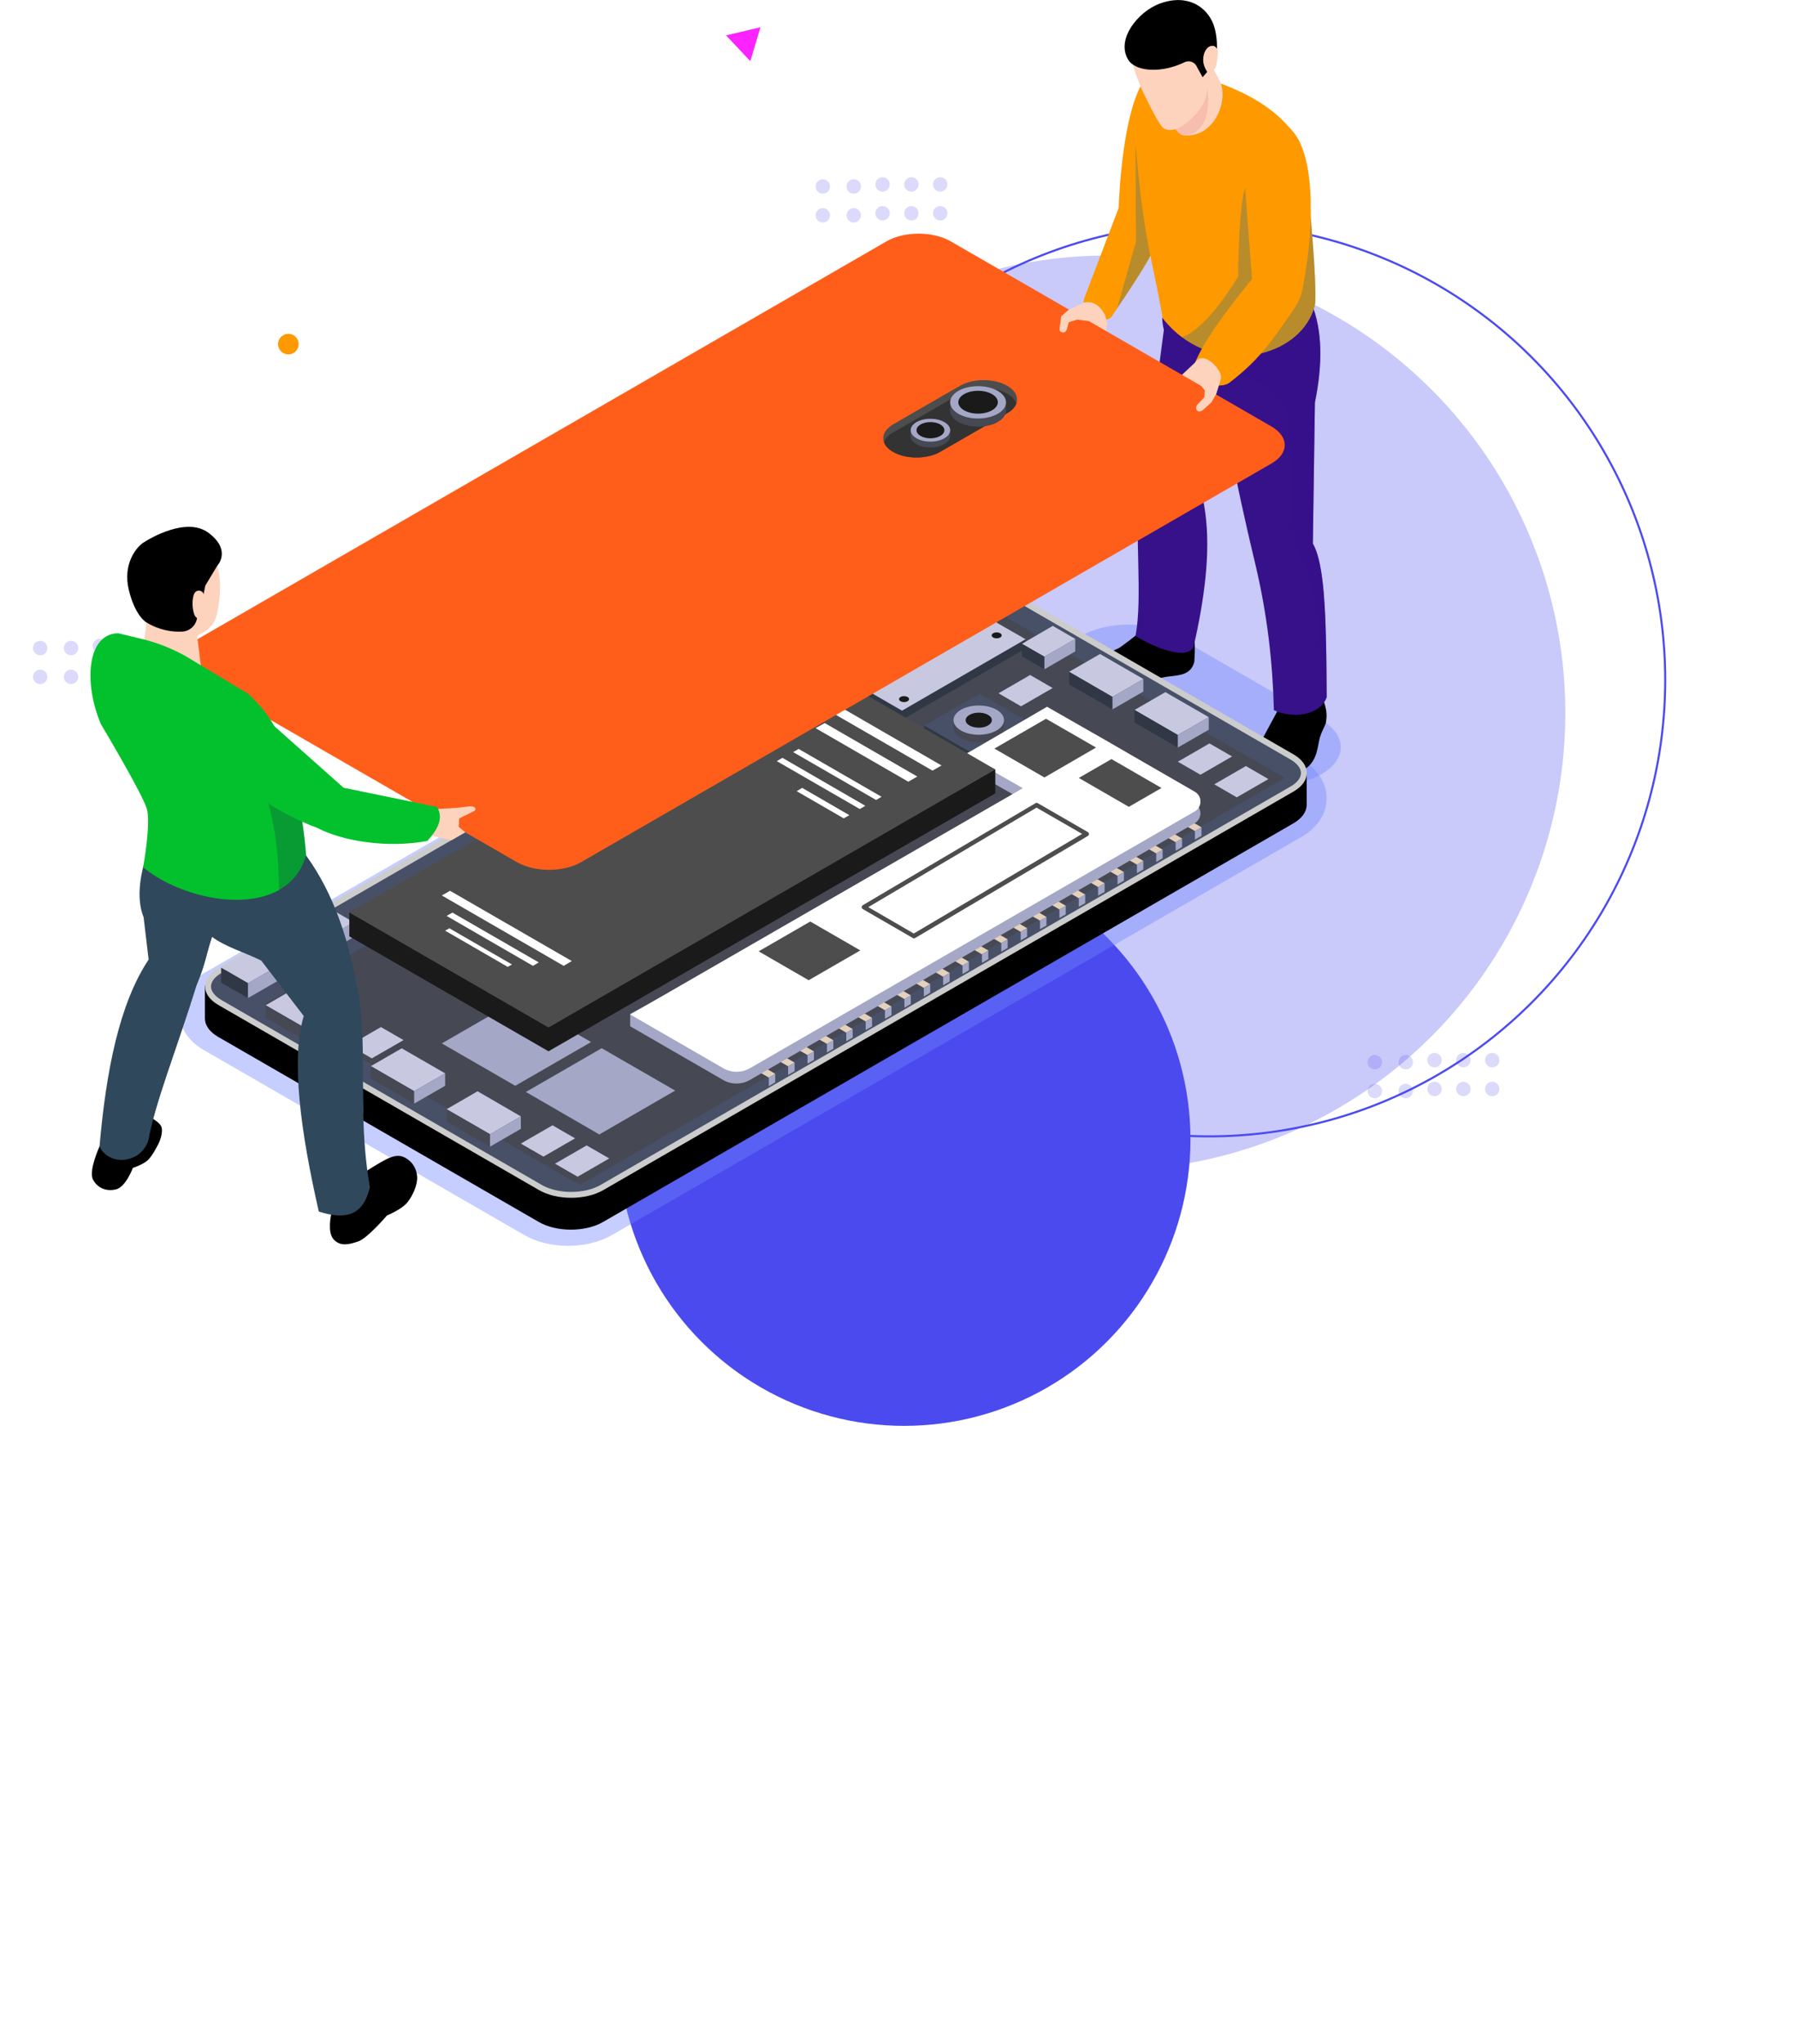 <svg width="872" height="992" viewBox="0 0 872 992" fill="none" xmlns="http://www.w3.org/2000/svg">
<circle cx="140" cy="167" r="5" fill="#FF9900"/>
<circle cx="587" cy="330" r="221.5" stroke="#4B4AEF"/>
<circle cx="538" cy="346" r="222" fill="#4B4AEF" fill-opacity="0.3"/>
<g filter="url(#filter0_f_82_79)">
<circle cx="439" cy="553" r="139" fill="#4B4AEF"/>
</g>
<circle cx="19.5" cy="328.5" r="3.5" fill="#4B4AEF" fill-opacity="0.2"/>
<circle cx="34.5" cy="328.5" r="3.5" fill="#4B4AEF" fill-opacity="0.2"/>
<circle cx="48.5" cy="327.5" r="3.5" fill="#4B4AEF" fill-opacity="0.2"/>
<circle cx="62.5" cy="327.5" r="3.5" fill="#4B4AEF" fill-opacity="0.2"/>
<circle cx="76.5" cy="327.5" r="3.5" fill="#4B4AEF" fill-opacity="0.2"/>
<circle cx="19.5" cy="314.5" r="3.5" fill="#4B4AEF" fill-opacity="0.2"/>
<circle cx="34.5" cy="314.5" r="3.5" fill="#4B4AEF" fill-opacity="0.2"/>
<circle cx="48.5" cy="313.5" r="3.5" fill="#4B4AEF" fill-opacity="0.2"/>
<circle cx="62.5" cy="313.5" r="3.5" fill="#4B4AEF" fill-opacity="0.2"/>
<circle cx="76.5" cy="313.5" r="3.5" fill="#4B4AEF" fill-opacity="0.2"/>
<circle cx="667.5" cy="529.5" r="3.5" fill="#4B4AEF" fill-opacity="0.2"/>
<circle cx="682.5" cy="529.5" r="3.5" fill="#4B4AEF" fill-opacity="0.2"/>
<circle cx="696.5" cy="528.5" r="3.5" fill="#4B4AEF" fill-opacity="0.2"/>
<circle cx="710.5" cy="528.5" r="3.5" fill="#4B4AEF" fill-opacity="0.2"/>
<circle cx="724.5" cy="528.5" r="3.5" fill="#4B4AEF" fill-opacity="0.2"/>
<circle cx="667.5" cy="515.5" r="3.5" fill="#4B4AEF" fill-opacity="0.2"/>
<circle cx="682.5" cy="515.5" r="3.5" fill="#4B4AEF" fill-opacity="0.2"/>
<circle cx="696.5" cy="514.5" r="3.5" fill="#4B4AEF" fill-opacity="0.2"/>
<circle cx="710.5" cy="514.5" r="3.5" fill="#4B4AEF" fill-opacity="0.2"/>
<circle cx="724.5" cy="514.5" r="3.5" fill="#4B4AEF" fill-opacity="0.2"/>
<path opacity="0.4" d="M275.79 604.622C267.971 604.622 260.429 602.793 254.606 599.411L98.943 509.599C91.291 505.164 86.91 498.401 86.91 490.972C86.91 483.543 91.291 476.779 98.943 472.344L434.059 278.971C439.882 275.59 447.424 273.76 455.243 273.76C463.062 273.76 470.604 275.59 476.427 278.971L632.09 368.783C639.742 373.163 644.123 379.982 644.123 387.411C644.123 394.84 639.742 401.603 632.09 406.038L296.974 599.467C291.151 602.793 283.609 604.622 275.79 604.622Z" fill="#6E84FE"/>
<path opacity="0.4" d="M525.061 334.91L595.878 375.768C608.466 383.031 628.929 383.031 641.517 375.768C654.106 368.506 654.106 356.697 641.517 349.435L570.701 308.576C558.113 301.313 537.65 301.313 525.061 308.576C512.473 315.838 512.473 327.647 525.061 334.91Z" fill="#6E84FE"/>
<path d="M578.354 305.804C580.35 308.41 580.35 314.452 579.851 321.272C578.021 328.201 571.477 327.647 565.876 328.534C555.118 330.197 549.739 338.347 535.376 338.291C526.836 338.291 521.179 336.462 519.349 331.029C519.072 328.534 520.514 326.039 523.564 323.434C523.564 323.434 543.084 314.674 543.583 314.342C544.082 314.009 552.844 307.633 553.011 306.913C553.177 306.247 556.393 291.279 556.393 291.279H577.466L578.354 305.804Z" fill="black"/>
<path d="M551.292 308.687C562.161 315.229 578.076 320.939 579.74 312.9C580.295 310.461 580.794 308.077 581.293 305.693C585.951 282.741 588.114 260.787 583.899 241.494L594.602 205.071L597.541 194.981C597.763 171.53 591.053 161.273 573.252 164.821C572.531 164.932 569.315 161.273 568.594 161.44C567.54 161.717 566.154 159.666 565.1 159.943L562.272 181.509L553.288 236.726C550.626 258.071 554.952 290.115 551.292 308.687Z" fill="#36118A"/>
<path d="M642.183 338.458C644.124 344.667 644.512 346.496 643.68 351.098C642.737 353.537 641.85 354.646 640.796 358.028C639.632 362.186 639.798 369.116 633.587 373.274C626.212 379.095 611.96 379.372 607.468 373.163C607.468 370.114 609.464 363.461 613.235 358.028L620.5 344.556L620.056 331.916L640.852 327.37L642.183 338.458Z" fill="black"/>
<path d="M564.268 154.233C564.324 156.173 564.601 158.058 565.044 159.943C569.481 178.016 590.997 192.763 593.327 196.367C593.659 196.865 595.157 206.124 595.434 206.623C595.877 209.395 596.377 212.222 596.876 215.05C600.203 233.456 604.529 253.192 609.519 273.926C615.398 298.652 617.949 322.048 618.503 344.667C627.653 348.88 638.8 346.995 642.959 340.731C643.458 340.01 643.846 339.234 644.124 338.402C644.068 328.312 644.013 318.112 643.735 308.521C643.236 288.618 641.85 271.432 637.413 263.836L638.412 195.369C642.183 176.907 642.183 160.386 636.637 146.915H591.164C591.164 146.804 564.268 154.233 564.268 154.233Z" fill="#36118A"/>
<path opacity="0.5" d="M573.806 163.602C573.862 165.542 580.461 177.683 580.461 177.683C586.45 179.901 592.439 182.617 601.7 183.116C615.065 183.837 625.602 194.759 626.101 208.119L628.097 263.559C638.578 279.359 640.963 309.629 642.904 340.675C643.458 339.899 643.846 339.123 644.124 338.291C644.068 328.201 644.013 318 643.735 308.409C643.236 288.507 641.85 271.32 637.413 263.725L638.412 195.258C642.183 176.796 642.183 160.275 636.637 146.803H591.164C591.164 146.803 573.806 163.602 573.806 163.602Z" fill="#36118A"/>
<path d="M540.201 152.957C540.811 152.015 541.531 150.906 542.363 149.742C547.909 141.426 557.059 128.01 561.773 118.141L565.045 105.39L567.152 97.185L564.767 81.718L557.946 64.199L553.732 41.912C547.299 54.275 544.027 78.613 543.14 100.9L526.836 143.699C522.899 152.015 537.372 158.668 540.201 152.957Z" fill="#FF9900"/>
<path opacity="0.3" d="M542.363 149.686C547.909 141.37 557.059 127.954 561.773 118.086L565.044 105.335L551.292 70.962L551.513 117.365L542.363 149.686Z" fill="#14708F"/>
<path d="M551.292 67.082C551.292 67.082 552.622 94.469 558.39 123.574C558.833 125.737 564.601 152.68 564.324 154.232C565.155 155.286 565.987 156.339 566.93 157.337C569.093 159.721 571.422 161.828 573.806 163.602C597.541 181.342 631.813 171.64 638.19 148.91C638.301 148.411 638.467 147.857 638.578 147.303C639.188 133.942 636.249 103.505 634.863 89.424C634.752 88.648 634.696 87.816 634.641 87.151C633.864 79.168 632.589 72.404 630.482 67.913C618.392 49.175 598.207 42.744 586.617 38.142L557.946 34.095C551.181 41.635 552.29 53.554 551.292 67.082Z" fill="#FF9900"/>
<path d="M571.81 63.977C573.085 65.141 573.529 65.585 574.915 65.696C589.944 66.971 597.208 47.789 591.774 38.364C587.337 30.381 586.284 27.11 586.284 27.11L564.934 42.189C564.934 42.189 564.434 44.462 565.488 47.623C567.374 53.056 567.984 60.54 571.81 63.977Z" fill="#FDD3BD"/>
<path opacity="0.5" d="M573.474 65.252C580.406 66.805 590.055 60.429 585.397 37.976L566.708 47.678C568.538 53.111 567.706 62.092 573.474 65.252Z" fill="#F2A9A2"/>
<path d="M586.062 31.933C586.062 31.933 587.504 43.132 584.676 49.341C581.847 55.55 575.415 60.595 572.697 61.87C569.98 63.09 567.706 63.7 565.045 62.314C562.438 60.928 553.676 41.912 553.676 41.912C550.792 34.372 550.016 32.044 549.295 27.553C548.186 20.901 547.299 5.488 566.209 0.887C575.359 -1.331 583.178 2.883 587.282 10.09C590.554 15.8 589.944 28.496 589.944 28.496L586.062 31.933Z" fill="#FDD3BD"/>
<path d="M590.665 29.605L583.899 37.477L581.237 32.654C580.295 30.215 577.522 29.05 575.137 30.215C571.145 32.099 564.823 34.372 557.613 33.763C550.792 33.208 548.297 29.771 548.297 29.771C541.088 19.792 552.345 5.544 563.492 1.608C577.023 -3.16 585.951 3.659 589.057 11.587C591.885 18.738 590.665 29.605 590.665 29.605Z" fill="black"/>
<path d="M586.062 23.451C587.005 22.398 588.668 21.843 589.888 22.564C590.554 23.007 590.997 23.728 591.164 24.504C591.33 25.28 591.275 26.112 591.219 26.888C591.108 28.274 590.942 29.66 590.665 30.991C590.443 32.099 590.11 33.264 589.223 33.929C588.28 34.594 587.282 35.814 586.395 35.093C585.507 34.372 584.565 31.933 584.343 30.769C583.899 28.385 584.343 25.336 586.062 23.451Z" fill="#FDD3BD"/>
<path opacity="0.3" d="M573.806 163.602C597.541 181.342 631.812 171.64 638.19 148.91C638.301 148.411 638.467 147.857 638.578 147.302C639.188 133.942 636.249 103.505 634.862 89.424L615.231 86.097C609.908 85.21 604.861 88.648 603.808 93.859C601.146 106.887 601.146 134.274 601.146 134.274C593.826 146.305 582.79 160.774 573.806 163.602Z" fill="#14708F"/>
<path d="M633.975 130.948C632.312 140.539 632.589 144.309 626.711 152.181C616.784 166.54 610.74 175.244 596.543 185.999C588.557 190.49 576.579 179.845 580.295 175.854C584.176 166.54 592.772 153.955 607.911 135.383L604.639 92.639C606.802 75.12 606.636 55.938 623.55 60.373C640.131 69.521 637.081 112.985 633.975 130.948Z" fill="#FF9900"/>
<path d="M580.35 175.854C584.232 169.423 594.103 179.956 592.717 184.059L589.611 193.983L589.223 195.202C582.735 192.209 576.357 189.714 570.424 186.166L571.034 184.558L580.35 175.854Z" fill="#FDD3BD"/>
<path d="M523.564 149.298L526.614 146.804C531.328 145.806 534.6 149.187 536.541 152.902L537.65 157.337L536.651 162.382C530.33 160.442 524.729 157.171 519.516 153.456L523.564 149.298Z" fill="#FDD3BD"/>
<path d="M127.004 473.009L441.102 291.722C449.753 286.733 463.728 286.733 472.323 291.722L620.5 377.265L634.419 374.549V390.571C634.419 393.842 632.256 397.113 627.931 399.608L292.815 593.036C284.164 598.025 270.189 598.025 261.594 593.036L105.931 503.224C101.716 500.785 99.553 497.624 99.498 494.409V478.387L127.004 473.009Z" fill="black"/>
<path d="M628.042 366.122L472.379 276.31C463.728 271.321 449.753 271.321 441.158 276.31L106.042 469.738C97.391 474.728 97.391 482.767 106.042 487.756L261.704 577.568C270.355 582.558 284.33 582.558 292.926 577.568L628.042 384.14C636.637 379.206 636.637 371.112 628.042 366.122Z" fill="#CCCCCC"/>
<path d="M277.287 578.455C282.667 578.455 287.713 577.291 291.484 575.129L626.6 381.7C629.816 379.871 631.646 377.487 631.646 375.159C631.646 372.886 629.816 370.502 626.6 368.617L470.937 278.805C467.221 276.643 462.175 275.479 456.74 275.479C451.306 275.479 446.315 276.643 442.544 278.805L107.484 472.233C104.267 474.063 102.437 476.446 102.437 478.775C102.437 481.048 104.267 483.432 107.484 485.317L263.146 575.129C266.862 577.235 271.908 578.455 277.287 578.455Z" fill="#475066"/>
<path d="M623.772 377.543L281.558 575.073L129 487.036L471.214 289.505L623.772 377.543Z" fill="#464854"/>
<path d="M441.546 283.739L454.578 291.223L403.282 320.828L390.25 313.288L441.546 283.739Z" fill="#C8C9E0"/>
<path d="M403.282 328.091L390.25 320.551V313.288L403.282 320.828V328.091Z" fill="#303845"/>
<path d="M403.282 328.091V320.828L454.578 291.223V298.486L403.282 328.091Z" fill="#A5A7C7"/>
<path d="M158.669 440.023L171.701 447.562L120.405 477.167L107.373 469.627L158.669 440.023Z" fill="#C8C9E0"/>
<path d="M120.405 484.374L107.373 476.89V469.627L120.405 477.167V484.374Z" fill="#303845"/>
<path d="M120.405 484.374V477.167L171.701 447.562V454.825L120.405 484.374Z" fill="#A5A7C7"/>
<path d="M448.81 352.151L474.819 367.175L501.659 351.652L475.651 336.684L448.81 352.151Z" fill="#475066"/>
<path d="M448.81 354.701L474.819 369.67V367.175L448.81 352.151V354.701Z" fill="#303845"/>
<path d="M474.819 367.175V369.67L501.659 354.203V351.652L474.819 367.175Z" fill="#2E2520"/>
<path d="M367.014 519.357L373.28 522.96L376.386 521.131L370.175 517.527L367.014 519.357Z" fill="#E3D1BC"/>
<path d="M373.28 522.96V527.118L376.386 525.289V521.131L373.28 522.96Z" fill="#A5A7C7"/>
<path d="M376.441 513.923L382.652 517.472L385.813 515.698L379.547 512.094L376.441 513.923Z" fill="#E3D1BC"/>
<path d="M382.652 517.472V521.685L385.813 519.856V515.698L382.652 517.472Z" fill="#A5A7C7"/>
<path d="M385.869 508.49L392.08 512.038L395.185 510.264L388.974 506.661L385.869 508.49Z" fill="#E3D1BC"/>
<path d="M392.08 512.038V516.196L395.185 514.422V510.264L392.08 512.038Z" fill="#A5A7C7"/>
<path d="M395.241 503.057L401.507 506.606L404.613 504.831L398.402 501.228L395.241 503.057Z" fill="#E3D1BC"/>
<path d="M401.507 506.605V510.763L404.613 508.989V504.831L401.507 506.605Z" fill="#A5A7C7"/>
<path d="M404.668 497.569L410.879 501.172L413.985 499.398L407.774 495.795L404.668 497.569Z" fill="#E3D1BC"/>
<path d="M410.879 501.172V505.33L413.985 503.556V499.398L410.879 501.172Z" fill="#A5A7C7"/>
<path d="M414.095 492.136L420.306 495.739L423.412 493.965L417.201 490.362L414.095 492.136Z" fill="#E3D1BC"/>
<path d="M420.306 495.739V499.897L423.412 498.123V493.965L420.306 495.739Z" fill="#A5A7C7"/>
<path d="M423.467 486.703L429.678 490.306L432.839 488.477L426.628 484.929L423.467 486.703Z" fill="#E3D1BC"/>
<path d="M429.678 490.306V494.464L432.839 492.69V488.477L429.678 490.306Z" fill="#A5A7C7"/>
<path d="M432.895 481.27L439.106 484.873L442.211 483.044L436 479.496L432.895 481.27Z" fill="#E3D1BC"/>
<path d="M439.106 484.873V489.031L442.211 487.257V483.044L439.106 484.873Z" fill="#A5A7C7"/>
<path d="M442.267 475.837L448.533 479.44L451.639 477.611L445.428 474.062L442.267 475.837Z" fill="#E3D1BC"/>
<path d="M448.533 479.44V483.598L451.639 481.769V477.611L448.533 479.44Z" fill="#A5A7C7"/>
<path d="M451.694 470.403L457.905 474.007L461.066 472.178L454.8 468.574L451.694 470.403Z" fill="#E3D1BC"/>
<path d="M457.905 474.007V478.165L461.066 476.335V472.177L457.905 474.007Z" fill="#A5A7C7"/>
<path d="M461.121 464.97L467.332 468.574L470.438 466.744L464.227 463.141L461.121 464.97Z" fill="#E3D1BC"/>
<path d="M467.332 468.574V472.732L470.438 470.902V466.744L467.332 468.574Z" fill="#A5A7C7"/>
<path d="M470.493 459.537L476.76 463.141L479.865 461.311L473.654 457.708L470.493 459.537Z" fill="#E3D1BC"/>
<path d="M476.76 463.141V467.299L479.865 465.469V461.311L476.76 463.141Z" fill="#A5A7C7"/>
<path d="M479.921 454.104L486.132 457.652L489.237 455.878L483.026 452.275L479.921 454.104Z" fill="#E3D1BC"/>
<path d="M486.132 457.652V461.866L489.237 460.036V455.878L486.132 457.652Z" fill="#A5A7C7"/>
<path d="M489.348 448.671L495.559 452.219L498.665 450.445L492.454 446.842L489.348 448.671Z" fill="#E3D1BC"/>
<path d="M495.559 452.219V456.377L498.665 454.603V450.445L495.559 452.219Z" fill="#A5A7C7"/>
<path d="M498.72 443.238L504.931 446.786L508.092 445.012L501.881 441.409L498.72 443.238Z" fill="#E3D1BC"/>
<path d="M504.931 446.786V450.944L508.092 449.17V445.012L504.931 446.786Z" fill="#A5A7C7"/>
<path d="M508.147 437.75L514.358 441.353L517.464 439.579L511.253 435.976L508.147 437.75Z" fill="#E3D1BC"/>
<path d="M514.358 441.353V445.511L517.464 443.737V439.579L514.358 441.353Z" fill="#A5A7C7"/>
<path d="M517.519 432.317L523.786 435.92L526.891 434.146L520.68 430.542L517.519 432.317Z" fill="#E3D1BC"/>
<path d="M523.786 435.92V440.078L526.891 438.304V434.146L523.786 435.92Z" fill="#A5A7C7"/>
<path d="M526.947 426.883L533.158 430.487L536.319 428.657L530.052 425.109L526.947 426.883Z" fill="#E3D1BC"/>
<path d="M533.158 430.487V434.645L536.319 432.871V428.657L533.158 430.487Z" fill="#A5A7C7"/>
<path d="M536.374 421.45L542.585 425.054L545.691 423.224L539.48 419.676L536.374 421.45Z" fill="#E3D1BC"/>
<path d="M542.585 425.054V429.212L545.691 427.438V423.224L542.585 425.054Z" fill="#A5A7C7"/>
<path d="M545.746 416.017L552.013 419.621L555.118 417.792L548.907 414.243L545.746 416.017Z" fill="#E3D1BC"/>
<path d="M552.013 419.621V423.779L555.118 421.949V417.792L552.013 419.621Z" fill="#A5A7C7"/>
<path d="M555.174 410.584L561.384 414.188L564.49 412.358L558.279 408.755L555.174 410.584Z" fill="#E3D1BC"/>
<path d="M561.384 414.188V418.346L564.49 416.516V412.358L561.384 414.188Z" fill="#A5A7C7"/>
<path d="M564.601 405.151L570.812 408.755L573.917 406.925L567.706 403.322L564.601 405.151Z" fill="#E3D1BC"/>
<path d="M570.812 408.755V412.913L573.917 411.083V406.925L570.812 408.755Z" fill="#A5A7C7"/>
<path d="M573.973 399.718L580.184 403.322L583.345 401.492L577.134 397.889L573.973 399.718Z" fill="#E3D1BC"/>
<path d="M580.184 403.322V407.48L583.345 405.65V401.492L580.184 403.322Z" fill="#A5A7C7"/>
<path d="M231.87 529.613L252.887 541.809L237.914 550.458L216.841 538.317L231.87 529.613Z" fill="#C8C9E0"/>
<path d="M237.914 556.501L216.841 544.36V538.317L237.914 550.458V556.501Z" fill="#464854"/>
<path d="M237.914 556.501V550.458L252.887 541.81V547.852L237.914 556.501Z" fill="#A5A7C7"/>
<path d="M565.821 335.907L586.894 348.049L571.865 356.697L550.848 344.556L565.821 335.907Z" fill="#C8C9E0"/>
<path d="M571.865 362.795L550.848 350.654V344.556L571.865 356.697V362.795Z" fill="#303845"/>
<path d="M571.865 362.795V356.697L586.894 348.049V354.147L571.865 362.795Z" fill="#A5A7C7"/>
<path d="M534.1 317.391L555.118 329.532L540.145 338.236L519.072 326.039L534.1 317.391Z" fill="#C8C9E0"/>
<path d="M540.145 344.279L519.072 332.137V326.039L540.145 338.236V344.279Z" fill="#303845"/>
<path d="M540.145 344.279V338.236L555.118 329.532V335.63L540.145 344.279Z" fill="#A5A7C7"/>
<path d="M195.047 508.768L216.12 520.909L201.092 529.557L180.074 517.416L195.047 508.768Z" fill="#C8C9E0"/>
<path d="M201.092 535.6L180.074 523.459V517.416L201.092 529.557V535.6Z" fill="#464854"/>
<path d="M201.092 535.6V529.557L216.12 520.909V526.952L201.092 535.6Z" fill="#A5A7C7"/>
<path d="M144.029 479.163L165.046 491.304L150.073 500.008L129 487.867L144.029 479.163Z" fill="#C8C9E0"/>
<path d="M150.073 506.051L129 493.91V487.867L150.073 500.008V506.051Z" fill="#464854"/>
<path d="M150.073 506.051V500.008L165.046 491.304V497.403L150.073 506.051Z" fill="#A5A7C7"/>
<path d="M464.726 349.49C465.225 348.991 465.835 348.548 466.556 348.104C471.325 345.332 479.089 345.332 483.913 348.104C484.634 348.548 485.244 348.991 485.744 349.49H487.518V353.149C487.518 354.979 486.298 356.753 483.913 358.139C479.144 360.911 471.381 360.911 466.556 358.139C464.171 356.753 462.951 354.923 462.951 353.149V349.49H464.726Z" fill="#464854"/>
<path d="M475.207 356.586C481.976 356.586 487.463 353.409 487.463 349.49C487.463 345.571 481.976 342.394 475.207 342.394C468.438 342.394 462.951 345.571 462.951 349.49C462.951 353.409 468.438 356.586 475.207 356.586Z" fill="#A5A7C7"/>
<path d="M470.715 346.94C468.22 348.381 468.22 350.71 470.715 352.096C473.211 353.482 477.203 353.537 479.699 352.096C482.194 350.654 482.194 348.326 479.699 346.94C477.259 345.498 473.211 345.498 470.715 346.94Z" fill="#1A1A1A"/>
<path d="M255.327 529.946L290.985 550.569L327.807 529.28L292.149 508.712L255.327 529.946Z" fill="#A5A7C7"/>
<path d="M214.512 506.384L250.17 526.952L286.992 505.718L251.334 485.15L214.512 506.384Z" fill="#A5A7C7"/>
<path d="M508.314 348.714L536.651 364.902L549.018 372.054L580.073 389.961C583.733 392.068 583.733 397.334 580.073 399.497L364.186 524.069C360.082 526.453 355.036 526.453 350.987 524.069L305.958 498.068V492.08L496.557 388.242L468.22 372.054V366.067L508.314 348.714Z" fill="#A5A7C7"/>
<path d="M508.356 343L536.694 359.188L549.06 366.34L580.115 384.247C583.775 386.354 583.775 391.62 580.115 393.783L364.228 518.355C360.124 520.739 355.078 520.739 351.03 518.355L306 492.354L496.6 382.528L468.262 366.34L508.356 343Z" fill="white"/>
<path d="M368.345 461.699L392.634 475.726L417.7 461.256L393.411 447.23L368.345 461.699Z" fill="#4D4D4D"/>
<path d="M482.804 363.295L507.094 377.321L532.16 362.796L507.87 348.825L482.804 363.295Z" fill="#4D4D4D"/>
<path d="M539.646 368.395L563.935 382.421L548.075 391.569L523.786 377.543L539.646 368.395Z" fill="#4D4D4D"/>
<path d="M443.154 455.213L418.92 441.187C418.587 441.021 418.365 440.632 418.365 440.244C418.365 439.856 418.587 439.524 418.92 439.302L502.768 389.794C503.101 389.573 503.545 389.573 503.877 389.794L528.167 403.821C528.499 404.042 528.721 404.375 528.721 404.763C528.721 405.151 528.499 405.484 528.167 405.706L444.263 455.268C444.097 455.379 443.93 455.435 443.708 455.435C443.487 455.379 443.32 455.324 443.154 455.213ZM503.267 391.957L421.582 440.244L443.653 453.051L525.394 404.708L503.267 391.957Z" fill="#4D4D4D"/>
<path d="M458.404 320.274L497.944 310.239V314.73L437.941 349.324L403.06 329.255V324.764L438.496 308.798L458.404 320.274Z" fill="#303845"/>
<path d="M458.404 315.839L482.971 301.646L497.944 310.239L437.941 344.889L403.06 324.764L438.496 304.363L458.404 315.839Z" fill="#C8C9E0"/>
<path d="M483.913 309.795C485.261 309.795 486.353 309.15 486.353 308.354C486.353 307.558 485.261 306.913 483.913 306.913C482.566 306.913 481.474 307.558 481.474 308.354C481.474 309.15 482.566 309.795 483.913 309.795Z" fill="#1A1A1A"/>
<path d="M438.939 340.731C440.287 340.731 441.379 340.085 441.379 339.289C441.379 338.493 440.287 337.848 438.939 337.848C437.592 337.848 436.499 338.493 436.499 339.289C436.499 340.085 437.592 340.731 438.939 340.731Z" fill="#1A1A1A"/>
<path d="M410.491 326.095C411.838 326.095 412.931 325.449 412.931 324.653C412.931 323.857 411.838 323.212 410.491 323.212C409.143 323.212 408.051 323.857 408.051 324.653C408.051 325.449 409.143 326.095 410.491 326.095Z" fill="#1A1A1A"/>
<path d="M511.142 303.753L522.067 310.073L507.094 318.721L496.169 312.457L511.142 303.753Z" fill="#C8C9E0"/>
<path d="M507.094 324.82L496.169 318.5V312.457L507.094 318.721V324.82Z" fill="#303845"/>
<path d="M507.094 324.82V318.721L522.067 310.073V316.116L507.094 324.82Z" fill="#A5A7C7"/>
<path d="M483.248 385.027L305.071 487.867L266.307 510.209L169.594 454.437V442.85L386.534 329.199L483.248 373.44V385.027Z" fill="#1A1A1A"/>
<path d="M483.248 373.44L266.307 498.678L169.594 442.85L386.534 317.613L483.248 373.44Z" fill="#4D4D4D"/>
<path d="M387.699 336.462L452.748 373.994L457.129 371.5L392.08 333.912L387.699 336.462Z" fill="white"/>
<path d="M445.372 376.877L440.991 379.372L395.962 353.371L400.454 350.932L445.372 376.877Z" fill="white"/>
<path d="M385.092 365.013L425.353 388.242L428.015 386.69L387.754 363.461L385.092 365.013Z" fill="white"/>
<path d="M214.512 434.59L273.683 468.74L277.62 466.412L218.505 432.317L214.512 434.59Z" fill="white"/>
<path d="M216.841 444.514L258.765 468.741L261.594 467.077L219.67 442.906L216.841 444.514Z" fill="white"/>
<path d="M216.12 451.665L246.51 469.239L248.562 468.075L218.172 450.501L216.12 451.665Z" fill="white"/>
<path d="M377.162 369.393L417.423 392.622L420.14 391.07L379.88 367.785L377.162 369.393Z" fill="white"/>
<path d="M386.812 383.973L409.659 397.168L412.376 395.616L389.473 382.366L386.812 383.973Z" fill="white"/>
<path d="M284.829 555.891L269.468 564.761L280.448 571.082L295.809 562.211L284.829 555.891Z" fill="#C8C9E0"/>
<path d="M604.917 371.777L589.556 380.647L600.48 386.967L615.841 378.097L604.917 371.777Z" fill="#C8C9E0"/>
<path d="M587.227 360.8L571.865 369.67L582.846 375.99L598.207 367.12L587.227 360.8Z" fill="#C8C9E0"/>
<path d="M500.162 327.592L484.801 336.462L495.725 342.782L511.087 333.912L500.162 327.592Z" fill="#C8C9E0"/>
<path d="M470.881 291.223L459.79 297.654L467.721 302.2L478.812 295.825L470.881 291.223Z" fill="#C8C9E0"/>
<path d="M268.248 546.134L252.887 555.004L263.867 561.324L279.228 552.454L268.248 546.134Z" fill="#C8C9E0"/>
<path d="M184.955 498.456L169.594 507.326L180.518 513.646L195.935 504.776L184.955 498.456Z" fill="#C8C9E0"/>
<path d="M617.283 206.955L461.621 117.144C452.97 112.154 438.995 112.154 430.399 117.144L95.283 310.572C86.632 315.561 86.632 323.6 95.283 328.59L250.946 418.401C259.597 423.391 273.572 423.391 282.167 418.401L617.283 224.973C625.934 220.039 625.934 211.945 617.283 206.955Z" fill="#FF5E1A"/>
<path d="M428.846 212.666C428.846 213.331 428.957 213.941 429.179 214.551C429.789 216.269 431.231 217.877 433.56 219.263C439.882 222.922 450.086 222.922 456.463 219.263L489.071 200.469C491.4 199.139 492.842 197.531 493.452 195.757C493.729 195.092 493.785 194.482 493.785 193.816C493.785 191.432 492.176 189.049 489.015 187.219C482.693 183.56 472.434 183.56 466.112 187.219L433.505 206.013C430.399 207.898 428.846 210.282 428.846 212.666Z" fill="#4D4D4D"/>
<path d="M429.179 214.606C429.789 216.325 431.231 217.933 433.56 219.319C439.882 222.978 450.086 222.978 456.463 219.319L489.071 200.525C491.4 199.194 492.842 197.586 493.452 195.812C492.842 194.094 491.4 192.431 489.071 191.1C482.749 187.441 472.49 187.441 466.168 191.1L433.56 209.894C431.231 211.224 429.789 212.888 429.179 214.606Z" fill="#333333"/>
<path d="M463.229 195.258C463.783 194.703 464.449 194.204 465.281 193.761C470.549 190.712 479.144 190.712 484.468 193.761C485.3 194.204 485.965 194.759 486.52 195.258H488.461V199.249C488.461 201.245 487.13 203.241 484.468 204.793C479.2 207.842 470.604 207.842 465.281 204.793C462.619 203.241 461.288 201.245 461.288 199.249V195.258H463.229Z" fill="#464854"/>
<path d="M465.28 189.714C460.012 192.763 460.012 197.697 465.28 200.802C470.548 203.906 479.144 203.851 484.467 200.802C489.791 197.752 489.736 192.818 484.467 189.714C479.144 186.664 470.548 186.664 465.28 189.714Z" fill="#A5A7C7"/>
<path d="M474.874 200.746C480.173 200.746 484.468 198.264 484.468 195.202C484.468 192.14 480.173 189.658 474.874 189.658C469.576 189.658 465.281 192.14 465.281 195.202C465.281 198.264 469.576 200.746 474.874 200.746Z" fill="#1A1A1A"/>
<path d="M443.487 208.785C443.875 208.397 444.374 208.064 444.928 207.731C448.644 205.569 454.744 205.569 458.459 207.731C459.014 208.064 459.513 208.397 459.901 208.785H461.288V211.612C461.288 213.054 460.345 214.44 458.459 215.548C454.744 217.711 448.644 217.711 444.928 215.548C443.043 214.495 442.1 213.054 442.1 211.612V208.785H443.487Z" fill="#464854"/>
<path d="M451.749 214.329C457.048 214.329 461.343 211.847 461.343 208.785C461.343 205.723 457.048 203.241 451.749 203.241C446.451 203.241 442.155 205.723 442.155 208.785C442.155 211.847 446.451 214.329 451.749 214.329Z" fill="#A5A7C7"/>
<path d="M451.749 212.721C455.486 212.721 458.515 210.959 458.515 208.785C458.515 206.611 455.486 204.849 451.749 204.849C448.013 204.849 444.984 206.611 444.984 208.785C444.984 210.959 448.013 212.721 451.749 212.721Z" fill="#1A1A1A"/>
<path d="M98.167 328.257L94.174 295.936L72.658 288.119L69.608 315.062L98.167 328.257Z" fill="#FDD3BD"/>
<path d="M69.441 540.479C69.441 540.479 76.983 543.694 78.259 546.633C79.534 549.516 77.15 554.672 77.15 554.672C77.15 554.672 74.155 560.881 71.77 563.043C69.441 565.205 64.506 566.813 64.506 566.813C64.506 566.813 61.123 575.96 56.465 577.18C51.806 578.4 47.37 576.681 45.152 572.468C42.878 568.254 48.313 556.39 48.313 556.39L69.441 540.479Z" fill="black"/>
<path d="M160.776 572.911V589.488C160.776 589.488 158.78 598.136 162.052 601.573C165.323 605.011 169.316 604.013 173.863 602.516C178.411 601.019 187.894 589.876 187.894 589.876C187.894 589.876 194.936 587.048 197.82 583.5C200.704 579.897 202.811 574.63 202.534 570.971C202.257 567.312 200.427 564.429 198.042 562.71C192.94 559.051 189.28 561.158 177.468 568.587L171.091 563.376L160.776 572.911Z" fill="black"/>
<path d="M48.313 556.39C51.252 562.821 59.459 564.651 65.615 561.213C68.332 559.716 70.606 557.166 71.937 553.563C74.987 535.822 85.967 508.435 95.339 478.221C99.942 467.133 99.831 463.917 102.881 454.659C109.979 459.815 118.353 461.977 126.837 466.19L147.467 493.078C141.2 514.201 145.914 549.128 154.787 587.991C166.377 591.65 176.137 591.151 179.575 576.182C177.413 563.764 176.636 551.844 176.359 540.479C175.749 519.024 176.858 499.676 173.919 483.155C169.76 457.542 162.273 434.202 148.52 415.241C146.746 412.802 144.86 410.363 142.809 408.09L129.943 389.185H82.806L72.269 411.86C68.332 422.504 65.781 435.477 69.719 445.123L72.159 465.691C58.017 486.98 51.585 519.135 48.313 556.39Z" fill="#30485C"/>
<path d="M71.327 392.678C73.323 399.94 69.497 420.896 69.497 420.896C86.022 434.59 117.022 442.185 135.433 431.984C141.589 428.547 146.358 423.169 148.631 415.297C147.134 394.23 141.977 371.943 134.768 355.644C131.108 347.328 125.007 340.953 120.46 336.684L89.96 318.333C83.25 314.619 76.096 311.791 68.609 310.017L57.463 307.356C42.324 307.356 40.438 331.251 48.978 351.431C48.978 351.431 69.33 385.47 71.327 392.678Z" fill="#03C12D"/>
<path d="M93.121 309.962L98.334 307.19C101.994 305.25 104.6 301.757 105.432 297.71C106.929 290.447 108.26 278.639 103.768 270.544C96.781 258.015 88.518 255.798 76.151 261.452C63.674 267.107 59.681 277.142 64.728 290.946C69.829 304.751 73.212 302.533 73.212 302.533L93.121 309.962Z" fill="#FDD3BD"/>
<path d="M105.432 274.647L99.665 284.238L98.167 291.889L96.282 295.215L95.672 299.872C95.173 303.586 92.123 306.358 88.407 306.525C83.915 306.746 77.538 306.026 71.05 302.034C71.05 302.034 65.67 299.151 62.565 286.4C59.459 273.649 66.225 265.61 69.552 263.393C72.88 261.175 90.514 250.808 101.051 258.459C112.752 267.052 105.432 274.647 105.432 274.647Z" fill="black"/>
<path d="M96.115 286.677C95.45 286.788 94.84 287.232 94.507 287.786C94.119 288.341 93.953 289.061 93.786 289.726C93.287 292.277 93.398 294.993 94.119 297.543C94.285 298.209 94.562 298.874 95.006 299.373C95.45 299.872 96.115 300.26 96.781 300.205C97.446 300.149 98.001 299.706 98.334 299.096C98.666 298.541 98.832 297.876 98.944 297.211C99.443 295.049 100.829 286.068 96.115 286.677Z" fill="#FDD3BD"/>
<path d="M135.433 431.984C153.123 442.961 163.715 464.194 168.983 493.078C168.983 493.078 170.702 530.223 176.47 540.479C175.86 519.079 176.969 499.676 174.03 483.155C169.871 457.542 162.384 434.202 148.631 415.241C146.302 423.169 141.589 428.547 135.433 431.984Z" fill="#30485C"/>
<path opacity="0.2" d="M114.027 358.97C127.891 374.161 135.267 398.111 135.433 431.984C141.589 428.547 146.358 423.169 148.631 415.297C147.134 394.23 141.977 371.943 134.768 355.644L114.027 358.97Z" fill="#1E094C"/>
<path d="M65.67 561.214C68.388 559.717 70.661 557.166 71.992 553.563C75.042 535.822 86.022 508.435 95.394 478.221C99.997 467.133 99.886 463.917 102.936 454.659L90.348 449.392C91.956 460.813 91.18 468.242 87.797 478.442C76.373 505.719 69.219 533.327 65.67 561.214Z" fill="#30485C"/>
<path d="M592.107 185.833L590.332 191.488L588.169 195.258L584.509 198.584C581.57 201.356 579.574 198.307 581.57 196.145L584.731 192.818L584.953 189.492L582.18 185.944L584.676 180.954L592.107 185.833Z" fill="#FDD3BD"/>
<path d="M526.559 146.803C526.448 146.914 518.961 150.241 518.961 150.241L515.246 153.512L514.414 159.887C514.414 161.439 517.353 162.327 518.018 159.61L518.906 156.394L522.899 155.119L528.555 155.785L530.718 153.345L526.559 146.803Z" fill="#FDD3BD"/>
<path d="M199.484 400.273L209.078 405.484L219.226 407.757L225.88 403.932L222.72 401.271L222.941 397.168L229.707 393.897C231.481 393.232 231.204 391.292 228.431 391.292L221.777 392.068L212.128 392.622L199.595 393.842V400.273H199.484Z" fill="#FDD3BD"/>
<path d="M121.791 342.283L166.821 382.31L212.183 391.624C215.621 397.334 212.183 402.934 207.469 408.145C188.06 411.693 166.599 408.367 153.844 401.714C134.601 394.562 120.848 384.084 102.104 368.894C88.573 359.691 106.874 333.246 121.791 342.283Z" fill="#03C12D"/>
<path d="M369.236 13.217L364.3 29.669L352.52 17.169L369.236 13.217Z" fill="#FB23FF"/>
<circle cx="399.5" cy="104.5" r="3.5" fill="#4B4AEF" fill-opacity="0.2"/>
<circle cx="414.5" cy="104.5" r="3.5" fill="#4B4AEF" fill-opacity="0.2"/>
<circle cx="428.5" cy="103.5" r="3.5" fill="#4B4AEF" fill-opacity="0.2"/>
<circle cx="442.5" cy="103.5" r="3.5" fill="#4B4AEF" fill-opacity="0.2"/>
<circle cx="456.5" cy="103.5" r="3.5" fill="#4B4AEF" fill-opacity="0.2"/>
<circle cx="399.5" cy="90.5" r="3.5" fill="#4B4AEF" fill-opacity="0.2"/>
<circle cx="414.5" cy="90.5" r="3.5" fill="#4B4AEF" fill-opacity="0.2"/>
<circle cx="428.5" cy="89.5" r="3.5" fill="#4B4AEF" fill-opacity="0.2"/>
<circle cx="442.5" cy="89.5" r="3.5" fill="#4B4AEF" fill-opacity="0.2"/>
<circle cx="456.5" cy="89.5" r="3.5" fill="#4B4AEF" fill-opacity="0.2"/>
<defs>
<filter id="filter0_f_82_79" x="0" y="114" width="878" height="878" filterUnits="userSpaceOnUse" color-interpolation-filters="sRGB">
<feFlood flood-opacity="0" result="BackgroundImageFix"/>
<feBlend mode="normal" in="SourceGraphic" in2="BackgroundImageFix" result="shape"/>
<feGaussianBlur stdDeviation="150" result="effect1_foregroundBlur_82_79"/>
</filter>
</defs>
</svg>
